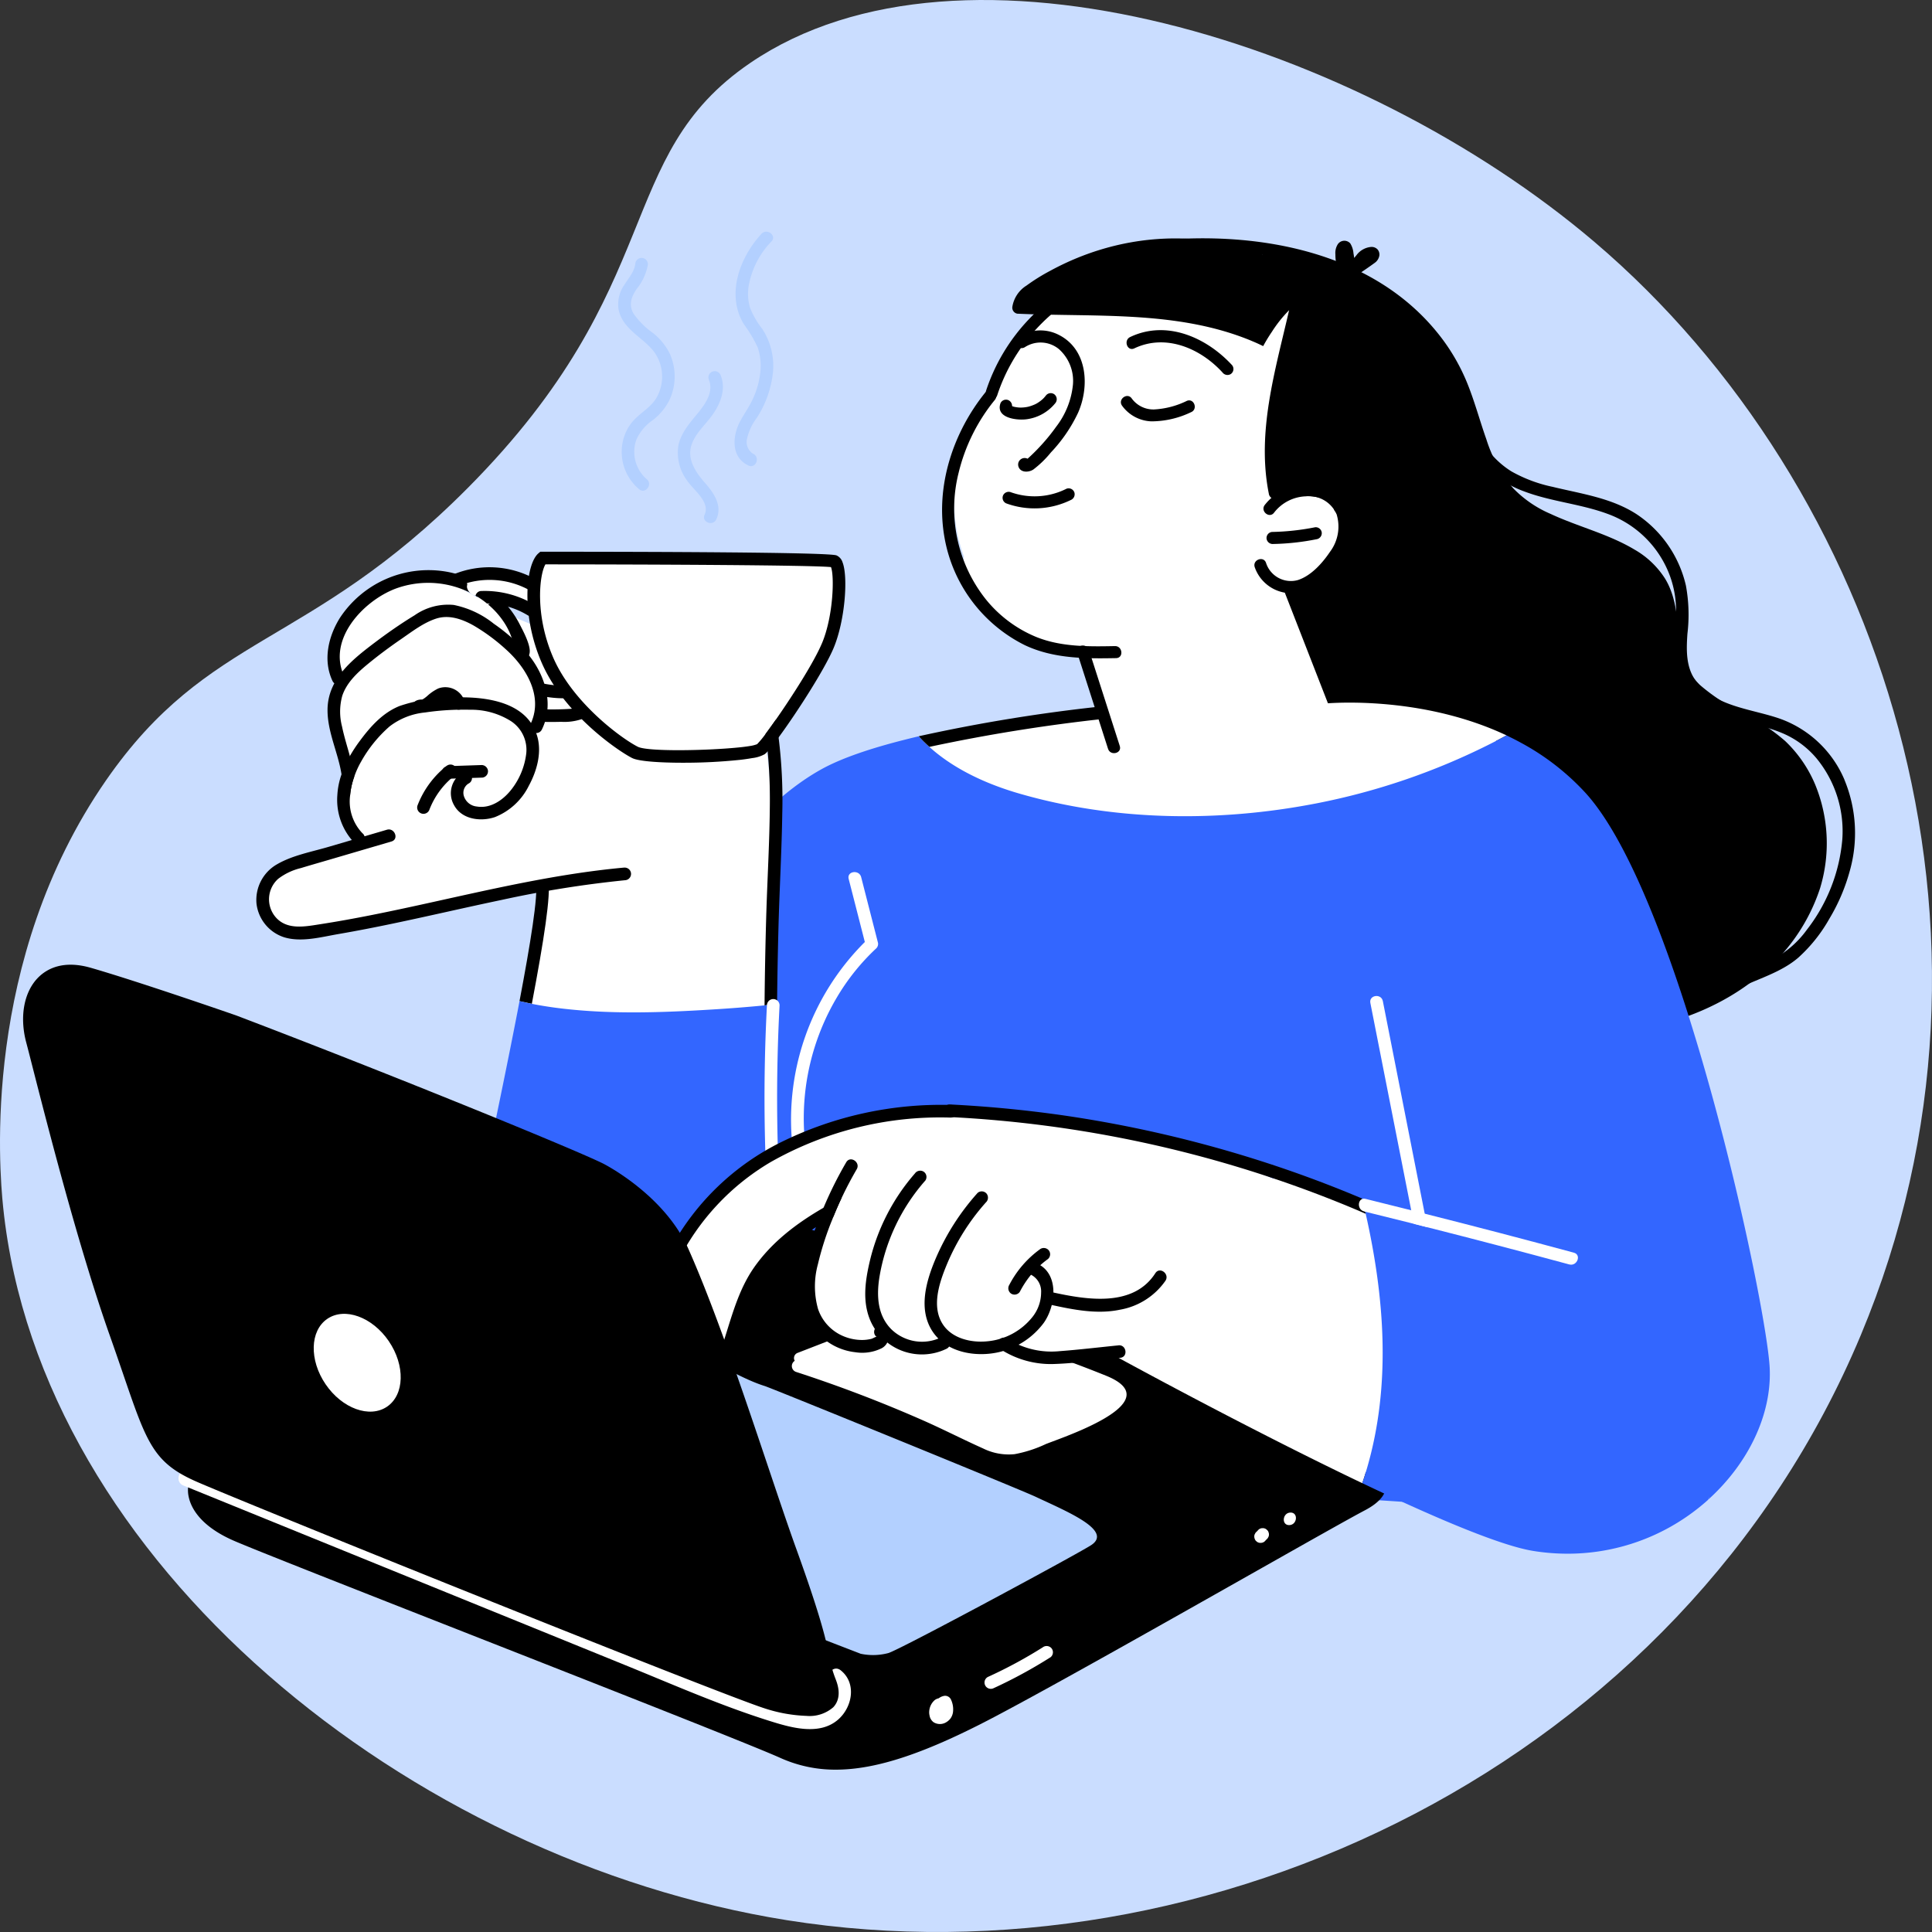<svg xmlns="http://www.w3.org/2000/svg" width="345.488" height="345.488" viewBox="0 0 345.488 345.488">
  <rect x="0" y="0" width="345.488" height="345.488" fill="#333333" stroke="none"/>
  <g id="Grupo_11565" data-name="Grupo 11565" transform="translate(-844 -533.57)">
    <path id="Caminho_35707" data-name="Caminho 35707" d="M83.653,87.256c36.14-36.372,25.793-59.168,50.521-76.009,38.05-25.912,109.064-3.619,150.96,32.023,51.313,43.653,77.788,123.359,47.629,195.467-32.117,76.792-116.624,116.655-192.029,104.641C73.4,332.65,7.2,279.58.57,215.929c-.719-6.9-3.892-44.193,18.365-76.346,18.4-26.577,36.07-23.5,64.717-52.327" transform="translate(844 533.57)" fill="#caddff"/>
    <g id="Grupo_11559" data-name="Grupo 11559" transform="translate(521.496 -595.066)">
      <path id="Caminho_31723" data-name="Caminho 31723" d="M500.677,872.34A33.412,33.412,0,0,1,489.423,888.4c-12.172,9.841-28.6,11.381-43.678,10.39-7.495-.5-14.893-1.986-21.59-5.488a53.644,53.644,0,0,1-15.1-11.953c-9.329-10.473-14.719-23.712-17.267-37.378-3-16.088-2.519-32.709-1.948-48.992.241-6.751.752-13.555,2.556-20.1a39.123,39.123,0,0,1,3.729-9.11,29.542,29.542,0,0,1,2.714-3.97c.527-.647,1.089-1.272,1.669-1.865.188-.187.375-.375.563-.556a1.95,1.95,0,0,1-.179-.2,79.6,79.6,0,0,0-18.284-.316c-1.443.135-1.774-2.1-.323-2.232,18.051-1.684,38.671,2.02,50.4,17.118a35.434,35.434,0,0,1,5.007,8.8c1.249,3.164,2.128,6.449,3.264,9.651a25.277,25.277,0,0,0,4.788,8.743,20.532,20.532,0,0,0,6.676,4.586c4.946,2.309,10.359,3.587,15.066,6.412a15.678,15.678,0,0,1,5.45,5.21c1.842,3.052,2.09,6.51,2.45,9.968s1.21,6.57,3.774,9.022a34.408,34.408,0,0,0,7.57,4.938,35.641,35.641,0,0,1,7.661,5.075,23.009,23.009,0,0,1,5.315,7.667,27.582,27.582,0,0,1,.97,18.509" transform="translate(147.345 414.996)"/>
      <path id="Caminho_31724" data-name="Caminho 31724" d="M462.255,826.39a4.356,4.356,0,0,1-2.142,2.773,47.193,47.193,0,0,1-7.255,4.234c-10.517,5.005-22.4,7.074-33.9,8.269-5.977.625-11.984.985-17.982,1.316q-4.421.235-8.841.489c-2.887.165-5.781.45-8.675.525a15.544,15.544,0,0,1-7.767-1.391c-2.338-1.247-3.976-3.314-5.977-5.007-2.128-1.8-4.713-2.992-6.922-4.7a82.189,82.189,0,0,1-6.526-5.81,1.319,1.319,0,0,1-.262-.354,2.932,2.932,0,0,1-.527-2.059,1.147,1.147,0,0,1,.683-.91c5.233-2.211,11.014-2.647,16.592-3.362q7.8-.99,15.622-2a3.535,3.535,0,0,0,0-.708,13.108,13.108,0,0,0-.735-3.637c-1.488-4.519-4.315-9.518-1.241-14.043a13.1,13.1,0,0,1,5.916-4.324,42.892,42.892,0,0,1,8.644-2.533,45.5,45.5,0,0,1,18.08.3,1.185,1.185,0,0,1,.271,2.225c.391,1.089.783,2.18,1.189,3.254a179.055,179.055,0,0,0,7.292,16.54c.518,1.03.977,2.737,2.278,2.939a42.177,42.177,0,0,0,4.263.15,87.639,87.639,0,0,1,8.735.872,81.452,81.452,0,0,1,17.268,4.421c1.1.427,2.074,1.224,1.924,2.525" transform="translate(131.022 437.768)" fill="#fff"/>
      <path id="Caminho_31725" data-name="Caminho 31725" d="M427.352,809.5c-.985,1.828-2.03,3.818-3.789,5.007a5.433,5.433,0,0,1-5.413.647c-.887-.452-1.572-1.5-2.519-1.767-1.007-.285-.256.662.008,1.053a4.859,4.859,0,0,1,.706,5.2,7.953,7.953,0,0,1-4.684,3.722,49.244,49.244,0,0,1-8.051,2.406,12.684,12.684,0,0,1-1.466.827c-3.849,1.789-8.487,2.1-12.676,2.217a37.753,37.753,0,0,1-13.178-1.744c-7.165-2.427-13.427-8.119-15.036-15.7a1.072,1.072,0,0,1,.054-.624,29.029,29.029,0,0,1-1.428-14.606,27.718,27.718,0,0,1,1.443-5.5,44.338,44.338,0,0,1,2.789-5.494c1.1-2.03,1.451-4.33,2.338-6.451a22.6,22.6,0,0,1,2.946-5.082,23.184,23.184,0,0,1,6.1-5.548,1.152,1.152,0,0,1-.481-1.722c3.481-5.81,10.863-6.239,16.9-6.081,5.766.156,11.554-.376,17.306.023a28.079,28.079,0,0,1,7.946,1.593c2.442.918,5.254,2.353,6.585,4.707a11.233,11.233,0,0,1,1.105,4.2c.218,1.632.421,3.271.593,4.909a56.1,56.1,0,0,1,.279,9.788,25.722,25.722,0,0,1-4.9,13.915c.691.181,1.391.362,2.09.541a9.177,9.177,0,0,1,3.97,1.024,1.128,1.128,0,0,1,.6,1.451,4.816,4.816,0,0,1,.668.977c1.022,2.03.2,4.255-.8,6.112" transform="translate(133.585 417.427)" fill="#fff"/>
      <path id="Caminho_31726" data-name="Caminho 31726" d="M383.7,760.384c-5.181.908-9.59,4.157-13.135,7.915a33.881,33.881,0,0,0-7.491,12.558c-.432,1.306,1.532,2.211,1.971.889a32.313,32.313,0,0,1,6.794-11.648c3.179-3.489,7.312-6.73,12.063-7.563,1.361-.238,1.172-2.39-.2-2.15" transform="translate(135.786 417.578)"/>
      <path id="Caminho_31727" data-name="Caminho 31727" d="M389.126,818.7c-4.721.088-9.6.17-14.061-1.625a22.654,22.654,0,0,1-9-6.7,26.092,26.092,0,0,1-4.881-22.731,32.679,32.679,0,0,1,6.464-12.972c.874-1.079-.786-2.462-1.663-1.381-5.822,7.187-9,16.827-7.333,26.052a26.606,26.606,0,0,0,14.34,19.184c5.119,2.426,10.786,2.429,16.332,2.325,1.392-.026,1.184-2.177-.2-2.15" transform="translate(132.761 425.473)"/>
      <path id="Caminho_31728" data-name="Caminho 31728" d="M374.346,773.488a1.093,1.093,0,0,0-1.521.142c-.106.135-.215.269-.333.4-.065.072-.132.139-.2.209a6.023,6.023,0,0,1-.9.7,3.942,3.942,0,0,1-.769.4,6.889,6.889,0,0,1-1.022.341c-.178.036-.271.052-.367.067q-.254.039-.514.059c-.171.013-.344.019-.517.018-.2-.008-.277-.013-.354-.021q-.286-.029-.567-.083c-.075-.015-.15-.034-.225-.049a1.969,1.969,0,0,1-.311-.112,1.142,1.142,0,0,0-.646-1.055,1.088,1.088,0,0,0-1.428.541c-.921,2.667,2.964,3.111,4.705,2.863a7.925,7.925,0,0,0,5.114-2.892,1.1,1.1,0,0,0-.142-1.521" transform="translate(136.742 425.696)"/>
      <path id="Caminho_31729" data-name="Caminho 31729" d="M374.224,767.276a7.186,7.186,0,0,0-7.514.306,1.081,1.081,0,0,0,1.236,1.772,5.162,5.162,0,0,1,6.088.355,7.611,7.611,0,0,1,2.5,6.388,14.678,14.678,0,0,1-2.983,7.47,34.627,34.627,0,0,1-2.622,3.246q-.765.843-1.581,1.635c-.243.235-.486.466-.737.691-.06.059-.125.112-.187.168a1.163,1.163,0,0,0-1.658,1.3c.3,1.215,1.81,1.2,2.68.636a18.209,18.209,0,0,0,3.145-3.054,27.022,27.022,0,0,0,4.883-7.144c2.033-4.643,1.692-11.1-3.251-13.774" transform="translate(137.834 421.36)"/>
      <path id="Caminho_31730" data-name="Caminho 31730" d="M389.622,774.428a15.117,15.117,0,0,1-5.892,1.537,4.786,4.786,0,0,1-3.947-1.94c-.768-1.162-2.537.078-1.771,1.236a6.774,6.774,0,0,0,5.263,2.83,16.41,16.41,0,0,0,7.087-1.634c1.29-.518.551-2.55-.74-2.03" transform="translate(145.122 425.892)"/>
      <path id="Caminho_31731" data-name="Caminho 31731" d="M377.676,784.4a1.089,1.089,0,0,0-1.384-.646,12.67,12.67,0,0,1-9.925.649,1.107,1.107,0,0,0-1.428.54,1.09,1.09,0,0,0,.54,1.43,14.768,14.768,0,0,0,11.552-.589,1.114,1.114,0,0,0,.646-1.384" transform="translate(136.944 432.271)"/>
      <path id="Caminho_31732" data-name="Caminho 31732" d="M397.373,772.664c-4.555-4.987-11.722-8.22-18.279-5.1-1.247.593-.517,2.626.738,2.03,5.625-2.674,11.823-.011,15.768,4.309a1.12,1.12,0,0,0,1.5.269,1.087,1.087,0,0,0,.267-1.5" transform="translate(145.515 421.339)"/>
      <path id="Caminho_31733" data-name="Caminho 31733" d="M436.577,821.647c-.857.466-1.73.924-2.6,1.368-14.539-6.194-29.77-4.819-29.98-4.8a1.116,1.116,0,0,1-1.158-.714l-8.735-22.41a1.126,1.126,0,1,1,2.1-.82l8.435,21.636c3.7-.248,18.268-.706,31.943,5.744" transform="translate(155.333 438.493)" fill="#fff"/>
      <path id="Caminho_31734" data-name="Caminho 31734" d="M409.47,788.809a7.212,7.212,0,0,0-6.427-5.507,9.68,9.68,0,0,0-8.724,3.644c-.841,1.1.817,2.486,1.663,1.379a7.5,7.5,0,0,1,5.687-2.926,5.387,5.387,0,0,1,5.507,3.23,7.509,7.509,0,0,1-1.185,6.686c-1.345,2.005-3.367,4.283-5.731,5.051a4.664,4.664,0,0,1-5.706-3.049c-.429-1.327-2.457-.58-2.03.739a6.922,6.922,0,0,0,6.539,4.669c3.231,0,5.964-2.675,7.852-5.031,2.007-2.507,3.3-5.654,2.555-8.884" transform="translate(154.352 431.993)"/>
      <path id="Caminho_31735" data-name="Caminho 31735" d="M403.676,788.936a1.086,1.086,0,0,0-1.175-.975,43.707,43.707,0,0,1-7.723.841,1.09,1.09,0,0,0-.975,1.176,1.1,1.1,0,0,0,1.175.975,43.583,43.583,0,0,0,7.723-.841,1.112,1.112,0,0,0,.975-1.176" transform="translate(155.191 434.96)"/>
      <path id="Caminho_31736" data-name="Caminho 31736" d="M380.67,818.9q-2.758-8.6-5.519-17.195c-.422-1.319-2.525-.82-2.1.505q2.758,8.6,5.519,17.195c.422,1.319,2.525.82,2.1-.505" transform="translate(142.079 443.141)"/>
      <path id="Caminho_31737" data-name="Caminho 31737" d="M421.271,765.031a12.533,12.533,0,0,0-2.188,1.071,23.03,23.03,0,0,0-6.772,6.9c-.148.215-.3.439-.437.662-.391.608-.755,1.231-1.1,1.87-.641-.313-1.288-.613-1.951-.884-.127-.057-.261-.114-.39-.165-13.173-5.373-27.735-4.113-41.624-4.751a1.093,1.093,0,0,1-.888-1.241,5.5,5.5,0,0,1,2.527-3.787,34.6,34.6,0,0,1,4.311-2.68c14.733-8,32.43-7.809,46.449,1.549.7.468,1.386.957,2.061,1.459" transform="translate(137.618 414.997)"/>
      <path id="Caminho_31738" data-name="Caminho 31738" d="M409.062,801.25a1.081,1.081,0,0,1-1.521.14,9.681,9.681,0,0,0-11.526-1.586,1.093,1.093,0,0,1-1.691-.784c-2.2-11.055,1.164-22.016,3.626-32.771a.99.99,0,0,1,.01-.215,13.017,13.017,0,0,1,.492-2.036c.047-.207.093-.414.132-.621a1.054,1.054,0,0,1,.468-.69,4.794,4.794,0,0,1,.67-.861,3.46,3.46,0,0,1,4.506-.3c2.672,1.787,4.417,5.191,5.546,8.1a54.1,54.1,0,0,1,2.586,10.158c1.283,7.289,1.326,15.278-3.3,21.468" transform="translate(155.072 417.876)"/>
      <path id="Caminho_31739" data-name="Caminho 31739" d="M525.463,947.464c.06-.181.113-.354.173-.533-5.66,4.465-13.2,4.578-20.05,3.953-8.111-.743-16.209-1.632-24.334-2.277q-24.291-1.939-48.678-2.45-24.548-.521-49.1.412c-14.878.564-30.063,1.774-44.746-1.413-11.548-2.511-26.237-8.509-28.508-21.7a1.07,1.07,0,0,1,1.255-1.233c3.826-8.962,24.688-57.946,29.553-72.29,5.788-17.052,17.162-28.283,25.883-33.1,3.706-2.051,9.066-3.81,14.931-5.284.812-.21,1.624-.406,2.45-.6a23.944,23.944,0,0,0,1.9,1.895c4.451,4.022,10.276,6.66,16.028,8.329,17.065,4.954,35.663,5.165,53.037,1.8a120.084,120.084,0,0,0,31.543-10.819c.872-.444,1.744-.9,2.6-1.368.818.391,1.63.8,2.442,1.241a44.073,44.073,0,0,1,11.66,9.014c17.02,18.605,32.44,91.573,32.965,102.886.385,8.2-3.735,16.975-11.013,23.538" transform="translate(102.502 449.355)" fill="#36f"/>
      <path id="Caminho_31740" data-name="Caminho 31740" d="M357.2,838.459q-1.509-5.889-3.016-11.777c-.357-1.394-2.592-1.084-2.232.323q1.445,5.637,2.887,11.275a44.809,44.809,0,0,0-12.819,37.551,41.606,41.606,0,0,0,3.177,11.38,1.128,1.128,0,0,0,2.077-.879,42.405,42.405,0,0,1,2.573-38.159,39.347,39.347,0,0,1,6.929-8.66,1.136,1.136,0,0,0,.424-1.053" transform="translate(122.318 458.809)" fill="#fff"/>
      <path id="Caminho_31741" data-name="Caminho 31741" d="M374.854,870.985a1.124,1.124,0,0,1-.955.985q-5.762.834-11.531,1.669c-6.322.916-12.713,2.111-19.125,1.992a28.582,28.582,0,0,1-9.037-1.436,6.452,6.452,0,0,1-1.782-.993,1.106,1.106,0,0,1-1.645-1.074c.015-.3.044-.6.059-.91a3.053,3.053,0,0,1,.174-2.767A94.739,94.739,0,0,1,333.44,854.5c.121-1.911.233-3.82.354-5.729a72.774,72.774,0,0,0-10.811,1.376c-8.142,1.6-16.088,4.105-24.275,5.517-2.067.354-4.141.639-6.231.82a14.879,14.879,0,0,1-5-.165,4.857,4.857,0,0,1-3.466-2.8c-.691-1.767-.165-3.655.4-5.375a1,1,0,0,1,1.264-.67,5.586,5.586,0,0,1,.683-1.083c1.391-1.707,3.512-2.473,5.563-3.052q4.387-1.218,8.789-2.383a8.355,8.355,0,0,1-1.384-3.225c-.052-.181-.09-.36-.135-.533-.112-.285-.217-.564-.308-.858a10.364,10.364,0,0,1-.458-3.173c0-.142.023-.279.031-.414a26.7,26.7,0,0,1,.082-4.961,1.227,1.227,0,0,1,.129-.406c-.21-.533-.437-1.06-.6-1.572a26.486,26.486,0,0,1-.916-3.887c-.046-.254-.06-.51-.091-.766a17.9,17.9,0,0,1,.069-7.263,1.2,1.2,0,0,1,.36-.637c-1.563-2.2-1.488-4.842-.743-7.384a7.055,7.055,0,0,1,2.517-5.465.909.909,0,0,1,.512-.225,17.96,17.96,0,0,1,2.323-2.646,15.186,15.186,0,0,1,8.494-3.9,14.94,14.94,0,0,1,9.241,2.088c3.1,1.753,6.127,3.549,9.389,5a71.868,71.868,0,0,0,7.6,2.879,29.2,29.2,0,0,0-2.113-3.676,1.139,1.139,0,0,1,1.3-1.744,116.518,116.518,0,0,1,18.118,8.217,102.344,102.344,0,0,1,14.539,9.691,13.145,13.145,0,0,1,4.713,6.466,42.141,42.141,0,0,1,1.03,9.224c.346,6.518.316,13.057.346,19.583s.068,13.08.1,19.621" transform="translate(85.782 438.488)" fill="#fff"/>
      <path id="Caminho_31742" data-name="Caminho 31742" d="M329.136,818.778a1.1,1.1,0,0,1-1.027.638,1.065,1.065,0,0,1-1.048-1.518c.044-.1.088-.194.13-.284,2.186-4.871-.915-9.974-4.545-13.206a33.965,33.965,0,0,0-5.708-4.211c-2.023-1.14-4.39-1.989-6.7-1.247-2.261.727-4.317,2.321-6.256,3.654-2.1,1.443-4.144,2.961-6.107,4.583-1.826,1.515-3.657,3.246-4.433,5.556a10.579,10.579,0,0,0-.046,5.506c.365,1.787.924,3.528,1.4,5.284a26.749,26.749,0,0,1,.781,3.7,13.614,13.614,0,0,0-.747,3.424,1.232,1.232,0,0,1-1.353-1.254,14.354,14.354,0,0,0-.173-2.6c-.608-3.9-2.548-7.606-2.5-11.613.067-5.476,4.42-8.9,8.432-11.939,2.3-1.735,4.672-3.393,7.137-4.891a10.437,10.437,0,0,1,7-1.849,16.682,16.682,0,0,1,7.16,3.357,33.484,33.484,0,0,1,5.828,5.1c3.236,3.715,5.072,9.143,2.775,13.81" transform="translate(90.272 440.304)"/>
      <path id="Caminho_31743" data-name="Caminho 31743" d="M348.791,827.922c-12.239,1.114-24.209,3.97-36.186,6.595-6.026,1.321-12.066,2.583-18.163,3.53-2.726.424-5.977,1.1-8.016-1.286a4.906,4.906,0,0,1,.474-6.825,10.824,10.824,0,0,1,4.059-1.924c1.731-.527,3.474-1.022,5.211-1.531l10.992-3.226c1.394-.411.562-2.509-.82-2.1q-5.226,1.536-10.452,3.068c-3.021.887-6.4,1.5-9.151,3.088a7.337,7.337,0,0,0-3.712,7.067,7.2,7.2,0,0,0,4.919,6c3.1.96,6.692-.049,9.792-.58,3.264-.563,6.515-1.2,9.757-1.88,6.487-1.356,12.941-2.869,19.43-4.226a194.69,194.69,0,0,1,22.12-3.521,1.129,1.129,0,0,0-.253-2.242" transform="translate(85.346 455.858)"/>
      <path id="Caminho_31744" data-name="Caminho 31744" d="M326.14,822.4a11.48,11.48,0,0,1-6.081,5.634c-2.532.849-5.9.434-7.291-2.118a4.292,4.292,0,0,1,1.715-5.96c1.314-.623,2.133,1.485.822,2.1a1.949,1.949,0,0,0-.784,2.23,2.679,2.679,0,0,0,2.313,1.852c2.524.426,4.832-1.258,6.275-3.169a12.935,12.935,0,0,0,2.543-6.185,6.134,6.134,0,0,0-2.7-5.9,13.3,13.3,0,0,0-7.382-2.049,46.476,46.476,0,0,0-8,.487,12.335,12.335,0,0,0-6.35,2.5,23.72,23.72,0,0,0-5.082,6.281,15.594,15.594,0,0,0-1.231,2.71,13.547,13.547,0,0,0-.747,3.424,8.2,8.2,0,0,0,2.2,6.665,1.126,1.126,0,0,1-1.381,1.779,11.108,11.108,0,0,1-3.093-8.574,13.305,13.305,0,0,1,.748-3.724,17.726,17.726,0,0,1,1.492-3.267,26.21,26.21,0,0,1,1.772-2.7c1.9-2.568,4.092-5.038,7.118-6.252a27.989,27.989,0,0,1,8.826-1.482c4.883-.287,11.7.169,14.678,4.522a7.365,7.365,0,0,1,.918,1.8,7.231,7.231,0,0,1,.282.906c.691,2.855-.215,5.974-1.58,8.494" transform="translate(90.943 446.722)"/>
      <path id="Caminho_31745" data-name="Caminho 31745" d="M311.592,815.034a1.157,1.157,0,0,0-1.247-.994l-6,.2a1.135,1.135,0,0,0-.995,1.247,1.157,1.157,0,0,0,1.247.995l6-.2a1.133,1.133,0,0,0,.994-1.247" transform="translate(98.172 451.408)"/>
      <path id="Caminho_31746" data-name="Caminho 31746" d="M307.5,814.433a1.141,1.141,0,0,0-1.578-.23,16.583,16.583,0,0,0-5.2,7.023,1.128,1.128,0,0,0,2.077.881,14.266,14.266,0,0,1,4.469-6.1,1.148,1.148,0,0,0,.23-1.578" transform="translate(96.472 451.372)"/>
      <path id="Caminho_31747" data-name="Caminho 31747" d="M309.415,807.983a3.633,3.633,0,0,0-4.7-2.258,7.994,7.994,0,0,0-2.01,1.378c-.135.113-.274.223-.416.328-.085.062-.174.117-.261.178a1.889,1.889,0,0,1-.205.1c-.965-.029-1.6.4-1.658,1a1.148,1.148,0,0,0,.954,1.278,3.368,3.368,0,0,0,2.39-.657c.58-.4,1.071-.908,1.653-1.3.057-.039.119-.073.176-.112.16-.077.235-.1.308-.134.122-.026.209-.032.29-.046a2.951,2.951,0,0,1,.293.031c.155.062.251.08.323.112s.318.194.083.031c.095.067.357.192.4.312-.1-.109-.126-.13-.067-.065.134.161.178.232.227.3.047.137.091.238.122.347a1.133,1.133,0,0,0,1.461.641,1.159,1.159,0,0,0,.641-1.461" transform="translate(96.168 446.022)"/>
      <path id="Caminho_31748" data-name="Caminho 31748" d="M326.97,807.148a1.767,1.767,0,0,1-.127.714c-.791,1.782-2.3.858-2.519-.706A12.516,12.516,0,0,0,322.376,802a14.685,14.685,0,0,0-3.058-3.368,14.456,14.456,0,0,0-2.038-1.412,16.847,16.847,0,0,0-14.366-1.226c-5.729,2.2-12.208,9.081-9.126,15.644.616,1.316-1.488,2.128-2.1.819-1.722-3.668-.752-7.892,1.3-11.208a18.961,18.961,0,0,1,18.951-8.337,17.445,17.445,0,0,1,1.738.383,18.313,18.313,0,0,1,3.564,1.339,17.819,17.819,0,0,1,4.893,3.5c.339.346.662.7.97,1.068a17.071,17.071,0,0,1,2.082,3.172c.505.991,1.775,3.292,1.79,4.774" transform="translate(90.266 437.931)"/>
      <path id="Caminho_31749" data-name="Caminho 31749" d="M388.782,809.835a307.285,307.285,0,0,0-31.229,5.015,23.674,23.674,0,0,1-1.9-1.9,297.906,297.906,0,0,1,32.9-5.359Z" transform="translate(131.147 447.345)"/>
      <path id="Caminho_31750" data-name="Caminho 31750" d="M371.273,804.87a38.018,38.018,0,0,1-7.035,11.334c-.1.1-.156.179-.231.248a1.049,1.049,0,0,1-.329.232c-.885,1.9-1.6,3.851-2.525,5.724a4.671,4.671,0,0,1-2.374,2.4,15.281,15.281,0,0,1-3.371.75c-2.428.419-4.855.884-7.289,1.228-4.428.629-9.267.892-13.409-1.1a18.454,18.454,0,0,1-5.537-4.4c-1.617-1.761-3.213-3.574-4.645-5.485a23.191,23.191,0,0,1-3.453-6.233c-.831-2.382-1.319-4.87-2.382-7.177a1.335,1.335,0,0,1-.1-.4,9.161,9.161,0,0,0-1.1-1.109,7.173,7.173,0,0,0-8.121-1.123c-1.1.623-1.894-.884-1.25-1.753a1.941,1.941,0,0,1-1.934-1.229,1.055,1.055,0,0,1-.029-.771c-.217-.742.173-1.663,1.123-1.475.742.15,1.484.292,2.225.442a22.051,22.051,0,0,1,8.944,1.348c.091-1.027.173-2.044.262-3.072a1.156,1.156,0,0,1,1.709-.831,1.31,1.31,0,0,1,.629-.194c.427-.046.869-.031,1.3-.046l2.778-.1c1.911-.067,3.83-.142,5.747-.209,6.629-.24,13.274-.517,19.919-.367,3.3.075,6.585.315,9.88.584a30.821,30.821,0,0,0,9.635-.344,1.078,1.078,0,0,1,1.048.426c2.375,3.978,1.7,8.623-.075,12.7" transform="translate(99.909 437.179)" fill="#fff"/>
      <path id="Caminho_31751" data-name="Caminho 31751" d="M369.053,792.45a1.988,1.988,0,0,0-1.06-1.157c-1.413-.564-33.529-.654-52.548-.654h-.414l-.308.264c-2.346,1.953-3.15,11.019.541,19.546,4.082,9.427,13.968,15.974,16.2,17.087,1.151.579,4.857.835,9.022.835a96.648,96.648,0,0,0,10.224-.512c.819-.09,1.564-.2,2.2-.316a6.06,6.06,0,0,0,2.263-.706,4.452,4.452,0,0,0,.51-.5c.489-.541,1.174-1.405,1.955-2.481,3.2-4.345,8.2-12.1,9.834-15.974,2.074-4.925,2.646-12.872,1.578-15.428M365.4,807c-1.436,3.42-5.338,9.51-8.262,13.69-.677.962-1.3,1.828-1.826,2.534a16.535,16.535,0,0,1-1.511,1.828,5.7,5.7,0,0,1-1.263.323c-.593.1-1.345.2-2.2.277-5.675.564-16.088.753-17.862-.135-2.8-1.4-11.6-7.78-15.141-15.959-3.375-7.8-2.413-15.005-1.382-16.659,19.177.006,47.587.134,51.06.487.624,1.52.443,8.729-1.609,13.615" transform="translate(104.091 436.66)"/>
      <path id="Caminho_31752" data-name="Caminho 31752" d="M319.258,794.33a16.884,16.884,0,0,0-14.368-.721,1.129,1.129,0,0,0,.877,2.079,14.76,14.76,0,0,1,12.669.742,1.132,1.132,0,0,0,1.461-.639,1.157,1.157,0,0,0-.639-1.461" transform="translate(98.728 437.733)"/>
      <path id="Caminho_31753" data-name="Caminho 31753" d="M317.858,799.017a1.169,1.169,0,0,1-1.578.225,14.31,14.31,0,0,0-3.42-1.48,14.625,14.625,0,0,0-3.782-.572,14.447,14.447,0,0,0-2.036-1.412,1.06,1.06,0,0,1,.908-.82,17.275,17.275,0,0,1,9.684,2.481,1.13,1.13,0,0,1,.225,1.578" transform="translate(100.506 439.369)"/>
      <path id="Caminho_31754" data-name="Caminho 31754" d="M319.144,805.52a19.785,19.785,0,0,1-4.358-.452,1.13,1.13,0,0,0-.818.23,1.147,1.147,0,0,0-.429.763,1.159,1.159,0,0,0,.993,1.249,19.873,19.873,0,0,0,4.358.452,1.234,1.234,0,0,0,.818-.23,1.128,1.128,0,0,0-.564-2.012" transform="translate(104.6 445.743)"/>
      <path id="Caminho_31755" data-name="Caminho 31755" d="M322.506,808.371a1.147,1.147,0,0,0-1.477-.6,1.63,1.63,0,0,1-.577.167c-.256.039-.515.059-.774.073-.556.033-1.114.054-1.669.069-1.047.028-2.185.018-3.285-.016a1.153,1.153,0,0,0-1.249.993,1.141,1.141,0,0,0,.993,1.247c1.288.042,2.576.042,3.864.008a9.662,9.662,0,0,0,3.575-.463,1.14,1.14,0,0,0,.6-1.477" transform="translate(104.56 447.403)"/>
      <path id="Caminho_31756" data-name="Caminho 31756" d="M314.061,848.732c-.737-.15-1.474-.308-2.2-.481,1.961-10.322,3.345-18.886,2.931-21.1l2.219-.412c.466,2.5-.768,10.538-2.948,22" transform="translate(103.544 459.41)"/>
      <path id="Caminho_31757" data-name="Caminho 31757" d="M341.91,825.7c-.1,6.668-.481,13.336-.668,20.012q-.193,7.1-.264,14.208c-.743.083-1.495.158-2.24.225q.069-8.094.308-16.184c.2-6.586.594-13.171.639-19.758a90.862,90.862,0,0,0-.391-9.487c-.1-1.037-.225-2.082-.375-3.112.527-.706,1.149-1.572,1.826-2.533.129.639.233,1.27.331,1.917.06.413.121.827.173,1.247a90.207,90.207,0,0,1,.662,13.465" transform="translate(120.485 448.277)"/>
      <path id="Caminho_31758" data-name="Caminho 31758" d="M364.034,913.06a22.4,22.4,0,0,1-4.562,9.011,25.436,25.436,0,0,1-8.968,6.239,55.449,55.449,0,0,1-11.5,4.165,37.453,37.453,0,0,1-12.178.579c-5.809-.636-11.72-.766-15.579-5.846-2.578-3.391-3.7-7.654-4.46-11.844-3-16.585.276-32.575,3.636-48.772,1.586-7.646,3.414-16.464,4.963-24.456.142-.743.285-1.48.421-2.2.729.173,1.466.331,2.2.483,1.766.346,3.556.623,5.344.833,8.947,1.06,18.036.73,27,.173q4.644-.281,9.268-.729c.745-.067,1.5-.144,2.242-.225l-.023,2.278c-.008,1.353-.016,2.715-.023,4.068-.064,11.43,0,24.037,2.367,35.217a73.324,73.324,0,0,1,1.353,20.918,56.214,56.214,0,0,1-1.5,10.113" transform="translate(99.599 467.727)" fill="#36f"/>
      <path id="Caminho_31759" data-name="Caminho 31759" d="M339.172,840.756a314.294,314.294,0,0,0,.321,38.415c.1,1.433,2.356,1.527,2.255.077a314.282,314.282,0,0,1-.321-38.415,1.129,1.129,0,0,0-2.255-.077" transform="translate(120.483 467.584)" fill="#fff"/>
      <path id="Caminho_31760" data-name="Caminho 31760" d="M473.021,900.607c-4.281-1.625-13.607-5.465-24.406-9.911-35.065-14.433-66.978-27.4-72.269-27.585-3.226-.121-11.241,4.9-12.814,5.911l.6.946-86.349,39.9-.812-.778a5.375,5.375,0,0,0-1.36,4.835c.352,1.772,1.854,5.147,7.954,7.837,3.456,1.523,22.2,8.885,42.039,16.68,23.71,9.316,50.582,19.872,55.8,22.207a23.805,23.805,0,0,0,9.937,2.108c7.379,0,16.225-3.031,28.39-9.446,10.258-5.408,29.8-16.452,45.5-25.327,10.069-5.69,18.021-10.186,20.711-11.6s3.932-2.982,3.821-4.79c-.2-3.314-5.21-6.6-16.743-10.98" transform="translate(80.627 482.337)"/>
      <path id="Caminho_31761" data-name="Caminho 31761" d="M400.681,890.528c-2.843,3.207-11.533,6.1-13.546,6.914a22.681,22.681,0,0,1-5.571,1.8,10.328,10.328,0,0,1-5.613-1.011c-3.654-1.634-7.214-3.473-10.881-5.083q-11.081-4.876-22.606-8.62a1.108,1.108,0,0,1-.218-1.979.988.988,0,0,1,.543-1.428c5.025-1.943,10.035-3.911,15.076-5.817a11.1,11.1,0,0,1,6.735-.682c2.269.512,4.518,1.1,6.761,1.7q6.713,1.8,13.318,4.012,6.679,2.228,13.219,4.871c4.139,1.671,4.36,3.543,2.785,5.318" transform="translate(122.375 489.433)" fill="#fff"/>
      <path id="Caminho_31762" data-name="Caminho 31762" d="M364.467,884.927c-6.378-1.991-13.662-7.931-19.045-7.095s-47.134,16.552-47.439,18.649,75.467,33.17,75.467,33.17l8.163,3.151a10.657,10.657,0,0,0,4.977-.132c2.351-.748,34.025-17.819,36.255-19.3,3.963-2.623-4.433-6.043-9.955-8.647-2.84-1.339-46.029-18.946-48.424-19.8" transform="translate(94.797 491.566)" fill="#b3d0ff"/>
      <path id="Caminho_31763" data-name="Caminho 31763" d="M392.872,927.18c-1.428-1.135-3.059,1.18-1.635,2.31a2.438,2.438,0,0,1,.372,2.923,3.96,3.96,0,0,1-3.166,2.333,12.732,12.732,0,0,1-5.654-.667c-1.994-.577-3.965-1.24-5.921-1.933-8.142-2.889-16.1-6.332-24.1-9.585l-48.8-19.839L276.3,891.476c-1.687-.686-2.651,1.976-.962,2.662l52.719,21.432,26.361,10.716c8.505,3.458,16.963,7.193,25.733,9.947,3.782,1.188,8.96,2.726,12.328-.3,2.511-2.253,3.248-6.487.39-8.756" transform="translate(79.969 500.146)" fill="#fff"/>
      <path id="Caminho_31764" data-name="Caminho 31764" d="M460.735,889.77a115.16,115.16,0,0,1-1.376,13.825c-.623,4.262-1.029,8.773-2.586,12.826a1.133,1.133,0,0,1-1.18.706,37.43,37.43,0,0,1-8.983-3.451c-2.723-1.427-5.323-3.067-7.94-4.668q-4.781-1.861-9.457-3.962-5.265-2.367-10.382-5.029-2.514-1.308-5-2.683a12.246,12.246,0,0,0-2.444-1.172,8.586,8.586,0,0,0-2.811-.2c-3.805.158-7.548,1.068-11.375.88a9.4,9.4,0,0,1-4.955-1.264,3.106,3.106,0,0,1-1.18-1.624,14,14,0,0,1-11.246-.714,11.1,11.1,0,0,1-6.022,1.413,10.335,10.335,0,0,1-4.69-1.407,2.953,2.953,0,0,1-.518-.39,7.546,7.546,0,0,1-5.789,1.262,9.473,9.473,0,0,1-6.458-5.156c-1.616-3.06-1.691-6.683-1.247-10.036a41.788,41.788,0,0,1,2.33-9.1,6.723,6.723,0,0,0-.774.069,60.669,60.669,0,0,0-12.17,11.375,1.2,1.2,0,0,1-.631.421c-.091.2-.2.4-.279.608-1.345,3.286-2.03,6.8-3.345,10.111-.158.4-.346.783-.512,1.18a.856.856,0,0,1,.241.572,7.759,7.759,0,0,1-5.119,7.765,1.218,1.218,0,0,1-1.113-.179,5.586,5.586,0,0,1-2.5-.218c-4.218-1.368-5.352-6.12-4.85-10.051.6-4.586,2.744-8.991,4.677-13.148a30.19,30.19,0,0,1,7.54-10.667c.871-.737,1.8-1.436,2.744-2.1a28.383,28.383,0,0,1,5.841-4.209c.631-.414,1.27-.82,1.924-1.2a74.49,74.49,0,0,1,18.178-7.511c6.706-1.841,8.864-.409,16.65-.409.414,0,4.571.259,4.646.561q5.808.406,11.57,1.232a160.3,160.3,0,0,1,37.287,10.141,80.678,80.678,0,0,1,13.9,3.947c2.051.8,4.074,1.678,6.052,2.646a2.343,2.343,0,0,1,1.247.918,8.818,8.818,0,0,1,.443,1.661c.256,1.045.481,2.09.685,3.142a62.113,62.113,0,0,1,.977,13.292" transform="translate(112.62 475.148)" fill="#fff"/>
      <path id="Caminho_31765" data-name="Caminho 31765" d="M380.416,853.585a61.432,61.432,0,0,0-32.15,7.945A42.8,42.8,0,0,0,331.6,879.449a39.007,39.007,0,0,0-3.812,12,11.65,11.65,0,0,0,.77,6.839,5.961,5.961,0,0,0,4.343,3.277c4.39.52,6.12-5.359,7.128-8.531,1.378-4.36,2.573-8.778,5.2-12.575,3.186-4.586,7.653-7.972,12.46-10.745,1.073-.631,2.155-1.218,3.253-1.782-.527,1.105-1.012,2.224-1.469,3.355-1.068.6-2.126,1.233-3.148,1.906-1.1.716-2.172,1.475-3.2,2.284a26.955,26.955,0,0,0-8.9,11.89c-1.6,4.32-2.287,9.365-5.059,13.161a7.522,7.522,0,0,1-5.038,3.274,7.293,7.293,0,0,1-5.747-2.085c-3.673-3.4-3.3-8.777-2.325-13.243a44.282,44.282,0,0,1,4.614-12.053,45.33,45.33,0,0,1,19.345-18.39,64.674,64.674,0,0,1,30.529-6.7c1.462.033,1.324,2.284-.122,2.251" transform="translate(112.071 474.901)"/>
      <path id="Caminho_31766" data-name="Caminho 31766" d="M402.76,963.818a20.751,20.751,0,0,1-1.188-4.2c-.51-2.565-1.28-6.442-5.931-19.313-1.41-3.9-3.158-9.1-5.007-14.6-4.245-12.628-9.526-28.345-14.267-38.976-4.338-9.733-15.146-15.19-15.255-15.243-5-2.485-37.041-15.605-65.568-26.467-.2-.072-17.392-6.043-26.023-8.527-4.878-1.405-7.767.127-9.334,1.66-2.6,2.545-3.453,7.012-2.224,11.662.3,1.115.7,2.7,1.2,4.659,2.667,10.431,8.217,32.137,13.717,47.682.931,2.631,1.728,4.959,2.436,7.025,4.291,12.537,5.445,15.907,13.418,19.336,12.532,5.391,94.038,38.149,101.368,40.433a26.937,26.937,0,0,0,7.41,1.317,6.435,6.435,0,0,0,4.788-1.555c.76-.815,1.456-2.323.458-4.891" transform="translate(69.224 465.212)"/>
      <path id="Caminho_31767" data-name="Caminho 31767" d="M375.924,873.515a1.128,1.128,0,0,0-.706,2.142,3.345,3.345,0,0,1,1.912,3.233,7.083,7.083,0,0,1-1.477,4.281,11.653,11.653,0,0,1-8.189,4.444c-2.832.276-6.218-.489-7.883-3-2.134-3.218-.631-7.562.706-10.778a39.435,39.435,0,0,1,6.966-11.06,1.166,1.166,0,0,0,.112-1.591,1.136,1.136,0,0,0-1.591-.113,42.741,42.741,0,0,0-7.506,11.764c-1.705,4.016-3.173,9.092-.53,13.049,2.144,3.21,6.246,4.283,9.912,3.963a13.859,13.859,0,0,0,9.956-5.538c2.247-3.179,2.863-9.236-1.684-10.8" transform="translate(131.55 480.882)"/>
      <path id="Caminho_31768" data-name="Caminho 31768" d="M372.67,867.388a1.157,1.157,0,0,0-1.591-.112,18.277,18.277,0,0,0-5.427,6.322,1.155,1.155,0,0,0,.313,1.564,1.139,1.139,0,0,0,1.563-.315,17.6,17.6,0,0,1,2.227-3.318l.108-.122c.178-.2.287-.313.4-.427.232-.24.471-.474.716-.7a17.454,17.454,0,0,1,1.583-1.3,1.134,1.134,0,0,0,.112-1.591" transform="translate(137.343 484.797)"/>
      <path id="Caminho_31769" data-name="Caminho 31769" d="M363.387,888.323a7.871,7.871,0,0,1-8.879-1.373c-2.5-2.453-2.714-5.9-2.22-9.19a34.7,34.7,0,0,1,8.256-17.484,1.134,1.134,0,0,0-.315-1.563,1.154,1.154,0,0,0-1.564.315,36.747,36.747,0,0,0-8.026,15.512c-.706,2.956-1.246,6.176-.488,9.176a10.054,10.054,0,0,0,14.226,6.634,1.129,1.129,0,0,0-.991-2.026" transform="translate(127.448 479.449)"/>
      <path id="Caminho_31770" data-name="Caminho 31770" d="M357.014,891.09a7.822,7.822,0,0,1-4.659.687,10.635,10.635,0,0,1-7.387-4.239,13.34,13.34,0,0,1-1.947-9.379,38.7,38.7,0,0,1,2.274-8.732c.189-.536.393-1.068.6-1.591.245-.631.5-1.262.77-1.886a69.586,69.586,0,0,1,4.061-8.137c.729-1.26,2.605,0,1.876,1.244q-1.455,2.5-2.685,5.109c-.527,1.105-1.014,2.224-1.472,3.357-.072.176-.145.362-.218.538a53.529,53.529,0,0,0-2.565,7.987,14.967,14.967,0,0,0,.02,7.98A8.066,8.066,0,0,0,350.2,888.9a8.68,8.68,0,0,0,3.344.688,7.133,7.133,0,0,0,1.691-.205c.245-.059.8-.437.938-.331-1.148-.885.1-2.76,1.252-1.875a2.329,2.329,0,0,1-.409,3.914" transform="translate(123.102 478.669)"/>
      <path id="Caminho_31771" data-name="Caminho 31771" d="M433.886,870.813c-2.03-.881-4.082-1.73-6.141-2.542A214.974,214.974,0,0,0,359.3,853.507c-1.449-.068-1.187-2.309.256-2.24q10.014.5,19.952,1.909a219.231,219.231,0,0,1,34.349,7.8q9.867,3.089,19.4,7.12c.217.9.435,1.811.631,2.721" transform="translate(132.839 474.873)"/>
      <path id="Caminho_31772" data-name="Caminho 31772" d="M389.191,869.956c-3.983,6.2-12.374,4.738-18.426,3.42-1.417-.308-1.665,1.935-.254,2.242,4.011.872,8.227,1.733,12.32.88A12.537,12.537,0,0,0,391,871.306c.779-1.213-1.021-2.574-1.806-1.35" transform="translate(139.92 486.351)"/>
      <path id="Caminho_31773" data-name="Caminho 31773" d="M378.8,877.858c.36.2,22.764,12.426,43.317,22.275-.21.729-.443,1.459-.7,2.18-20.26-9.674-42.227-21.673-43.7-22.477a1.127,1.127,0,1,1,1.083-1.978" transform="translate(144.686 491.547)" fill="#fff"/>
      <path id="Caminho_31774" data-name="Caminho 31774" d="M385.941,878.225c-3.5.349-6.994.773-10.5,1.034a14.626,14.626,0,0,1-9.355-2.216c-1.207-.8-2.565,1.006-1.352,1.806a16.61,16.61,0,0,0,9.925,2.7c3.867-.142,7.752-.712,11.6-1.1,1.446-.143,1.12-2.375-.323-2.232" transform="translate(136.573 490.994)"/>
      <path id="Caminho_31775" data-name="Caminho 31775" d="M467.416,910.985c-.219,1.007-.489,2.007-.783,2.992-.15.489-.3.978-.473,1.466-.046.046-.091.091-.135.129a38.273,38.273,0,0,1-3.248,2.586,37.449,37.449,0,0,1-21.786,6.939,38.71,38.71,0,0,1-6.15-.5c-5.608-.91-16.623-5.541-28.485-11.141-.677-.323-1.361-.646-2.053-.977.256-.722.489-1.451.7-2.181.046-.15.09-.292.135-.444,4.353-14.891,3.158-30.567-.218-45.549-.2-.91-.414-1.819-.631-2.721.864.36,1.728.729,2.586,1.112a1.012,1.012,0,0,1,.443-.113c4.382-.21,8.8.872,13.044,1.857s8.442,2.15,12.584,3.526a126.806,126.806,0,0,1,21.2,9.156,26.908,26.908,0,0,1,8.09,6.556,27.732,27.732,0,0,1,4.57,8.4,34.758,34.758,0,0,1,.61,18.907" transform="translate(161.804 481.377)" fill="#36f"/>
      <path id="Caminho_31776" data-name="Caminho 31776" d="M441.556,873.365q-12.663-3.428-25.387-6.653c-.8-.2-1.6-.406-2.406-.616q-4.441-1.115-8.9-2.211c-1.4-.346-1.151-2.594.254-2.247q4.084,1,8.165,2.036,1.208.293,2.413.61,13.374,3.372,26.682,6.976c1.405.383.562,2.48-.82,2.1" transform="translate(161.577 481.386)" fill="#fff"/>
      <path id="Caminho_31777" data-name="Caminho 31777" d="M415.388,880.726c-.8-.2-1.6-.406-2.4-.616-.158-.805-.324-1.616-.483-2.421l-7.307-37.077c-.277-1.428,1.955-1.744,2.234-.323q3.754,19,7.488,38.008c.156.814.315,1.617.473,2.429" transform="translate(162.359 467.375)" fill="#fff"/>
      <path id="Caminho_31778" data-name="Caminho 31778" d="M408.916,758.107a1.461,1.461,0,0,0-1.234-.465,3.642,3.642,0,0,0-2.576,1.492c-.134.153-.259.315-.39.471-.044-.274-.077-.548-.13-.82a3.939,3.939,0,0,0-.574-1.779,1.414,1.414,0,0,0-2.247.176,2.912,2.912,0,0,0-.412,1.782,7.779,7.779,0,0,0,.174,1.727,3.189,3.189,0,0,0,.626,1.34l-.214.147a1.11,1.11,0,0,0-.426,1.053,1.446,1.446,0,0,0,1.968,1.1,1.121,1.121,0,0,0,.668-.843,1.156,1.156,0,0,0,.655-.4c.077-.094.152-.189.228-.282,1.118-.752,2.237-1.507,3.324-2.3a2.016,2.016,0,0,0,.866-1.374,1.439,1.439,0,0,0-.308-1.026" transform="translate(159.952 415.157)"/>
      <path id="Caminho_31779" data-name="Caminho 31779" d="M360.684,916.791a1.144,1.144,0,0,0-1.218-.646,2.3,2.3,0,0,0-.967.431,1.794,1.794,0,0,0-.7.313,2.892,2.892,0,0,0-.981,1.86,2.528,2.528,0,0,0,.047.919,1.824,1.824,0,0,0,.721,1.19,2.141,2.141,0,0,0,2.128.073,2.728,2.728,0,0,0,.874-.721,2.525,2.525,0,0,0,.46-1.114,4.06,4.06,0,0,0-.364-2.307" transform="translate(131.868 515.755)" fill="#fff"/>
      <path id="Caminho_31780" data-name="Caminho 31780" d="M374.85,911.071a1.155,1.155,0,0,0-1.588-.158,81.828,81.828,0,0,1-9.761,5.268,1.128,1.128,0,0,0,.931,2.054,86.249,86.249,0,0,0,10.26-5.576,1.136,1.136,0,0,0,.158-1.588" transform="translate(135.691 512.318)" fill="#fff"/>
      <path id="Caminho_31781" data-name="Caminho 31781" d="M395.023,898.534a.826.826,0,0,0-.2-.386l-.22-.206a1.12,1.12,0,0,0-.554-.2l-.289.012a1.122,1.122,0,0,0-.523.24l-.37.39a.851.851,0,0,0-.275.355.838.838,0,0,0-.134.419,1.251,1.251,0,0,0,.251.813l.222.205a1.13,1.13,0,0,0,.553.2l.289-.013a1.142,1.142,0,0,0,.525-.238c.122-.13.246-.261.368-.39a.866.866,0,0,0,.277-.355.847.847,0,0,0,.132-.421.856.856,0,0,0-.054-.426" transform="translate(154.343 504.165)" fill="#fff"/>
      <path id="Caminho_31782" data-name="Caminho 31782" d="M396.878,896.029c-1.435.038-1.648,2.286-.2,2.247,1.435-.038,1.648-2.284.2-2.247" transform="translate(156.384 503.087)" fill="#fff"/>
      <path id="Caminho_31783" data-name="Caminho 31783" d="M302.717,879.127c2.952,4.335,2.814,9.571-.308,11.7s-8.044.334-10.995-4-2.814-9.573.307-11.7,8.046-.334,11,4" transform="translate(89.316 489.349)" fill="#fff"/>
      <path id="Caminho_31784" data-name="Caminho 31784" d="M331.9,775.484a10.932,10.932,0,0,0-2.926-3.6,14.456,14.456,0,0,1-3.528-3.5c-.921-1.617-.395-3,.561-4.428a9.547,9.547,0,0,0,2-4.328,1.129,1.129,0,0,0-2.242-.254c-.135,1.456-1.164,2.571-1.907,3.765a6.115,6.115,0,0,0-1.114,4.369c.677,3.712,4.39,5.042,6.438,7.786a7.585,7.585,0,0,1,.3,8.238c-.929,1.5-2.465,2.388-3.7,3.606a8.032,8.032,0,0,0-2.207,3.89,8.719,8.719,0,0,0,2.876,8.761c1.128.915,2.476-.894,1.35-1.806a6.468,6.468,0,0,1-1.837-7.113,8.551,8.551,0,0,1,2.992-3.5,10.542,10.542,0,0,0,2.853-3.428,9.961,9.961,0,0,0,.091-8.46" transform="translate(110.354 416.343)" fill="#b3d0ff"/>
      <path id="Caminho_31785" data-name="Caminho 31785" d="M331.682,784.052c.743-2.261,2.742-3.836,4.017-5.778,1.324-2.017,2.159-4.452,1.161-6.785a1.129,1.129,0,0,0-2.079.877c.951,2.222-.726,4.487-2.08,6.127-1.389,1.681-2.861,3.385-3.349,5.569a8.355,8.355,0,0,0,1.572,6.381c1.113,1.663,4.157,3.791,3.1,6.065-.61,1.317,1.492,2.139,2.1.823,1.146-2.475-.474-4.747-2.056-6.542-1.6-1.821-3.223-4.2-2.39-6.737" transform="translate(114.476 424.169)" fill="#b3d0ff"/>
      <path id="Caminho_31786" data-name="Caminho 31786" d="M339.424,788.835a18.641,18.641,0,0,0,2.882-8.041,12.086,12.086,0,0,0-1.909-7.881,15.2,15.2,0,0,1-2.185-3.787,8.842,8.842,0,0,1-.253-3.786,15.174,15.174,0,0,1,4.1-8.068c.983-1.066-.83-2.409-1.8-1.35-3.887,4.214-6.363,10.841-3.156,16.145a24.393,24.393,0,0,1,2.468,4.12,10.16,10.16,0,0,1,.482,4.5,15.093,15.093,0,0,1-1.224,4.514c-.641,1.467-1.565,2.758-2.333,4.156-1.449,2.635-1.758,6.508,1.451,7.995,1.316.61,2.137-1.492.822-2.1a2.494,2.494,0,0,1-1.112-2.594,9.736,9.736,0,0,1,1.769-3.823" transform="translate(118.411 414.531)" fill="#b3d0ff"/>
      <path id="Caminho_31787" data-name="Caminho 31787" d="M486.267,845.676a19.759,19.759,0,0,0-11.277-10.827c-5.087-1.859-11.816-2.126-15.305-6.862-1.8-2.444-1.7-5.556-1.5-8.44a28.8,28.8,0,0,0-.271-8.592,20.971,20.971,0,0,0-8.784-12.746c-4.518-2.946-9.927-3.67-15.061-4.92a25.622,25.622,0,0,1-7.354-2.757,15.554,15.554,0,0,1-5.3-5.517c-2.706-4.637-3.544-10.132-6.246-14.751a4.127,4.127,0,0,0-2.9-2.225c-1.431-.241-1.686,2-.256,2.24,1.087.184,1.614,1.87,2,2.732.522,1.179.986,2.382,1.433,3.592.91,2.455,1.746,4.945,2.864,7.317a21.22,21.22,0,0,0,4.2,6.185,18.458,18.458,0,0,0,6.448,3.991c4.836,1.839,10.08,2.23,14.929,4.022a18.644,18.644,0,0,1,10.775,10.121,17.966,17.966,0,0,1,1.485,7.46c-.057,2.9-.574,5.807-.189,8.7.752,5.659,5.491,8.8,10.577,10.351,2.9.887,5.907,1.43,8.7,2.62a16.179,16.179,0,0,1,6.047,4.491,20.528,20.528,0,0,1,4.6,14.458,30.538,30.538,0,0,1-6.331,16.163,17.6,17.6,0,0,1-6.648,5.573c-2.962,1.4-6.04,2.592-9.06,3.869l-4.607,1.948a1.128,1.128,0,0,0,.877,2.077q4.779-2.017,9.557-4.038c2.9-1.224,5.926-2.351,8.342-4.428a27.589,27.589,0,0,0,5.577-7,33.66,33.66,0,0,0,3.6-8.414,24.847,24.847,0,0,0-.929-16.39" transform="translate(166.073 422.403)"/>
    </g>
  </g>
</svg>
